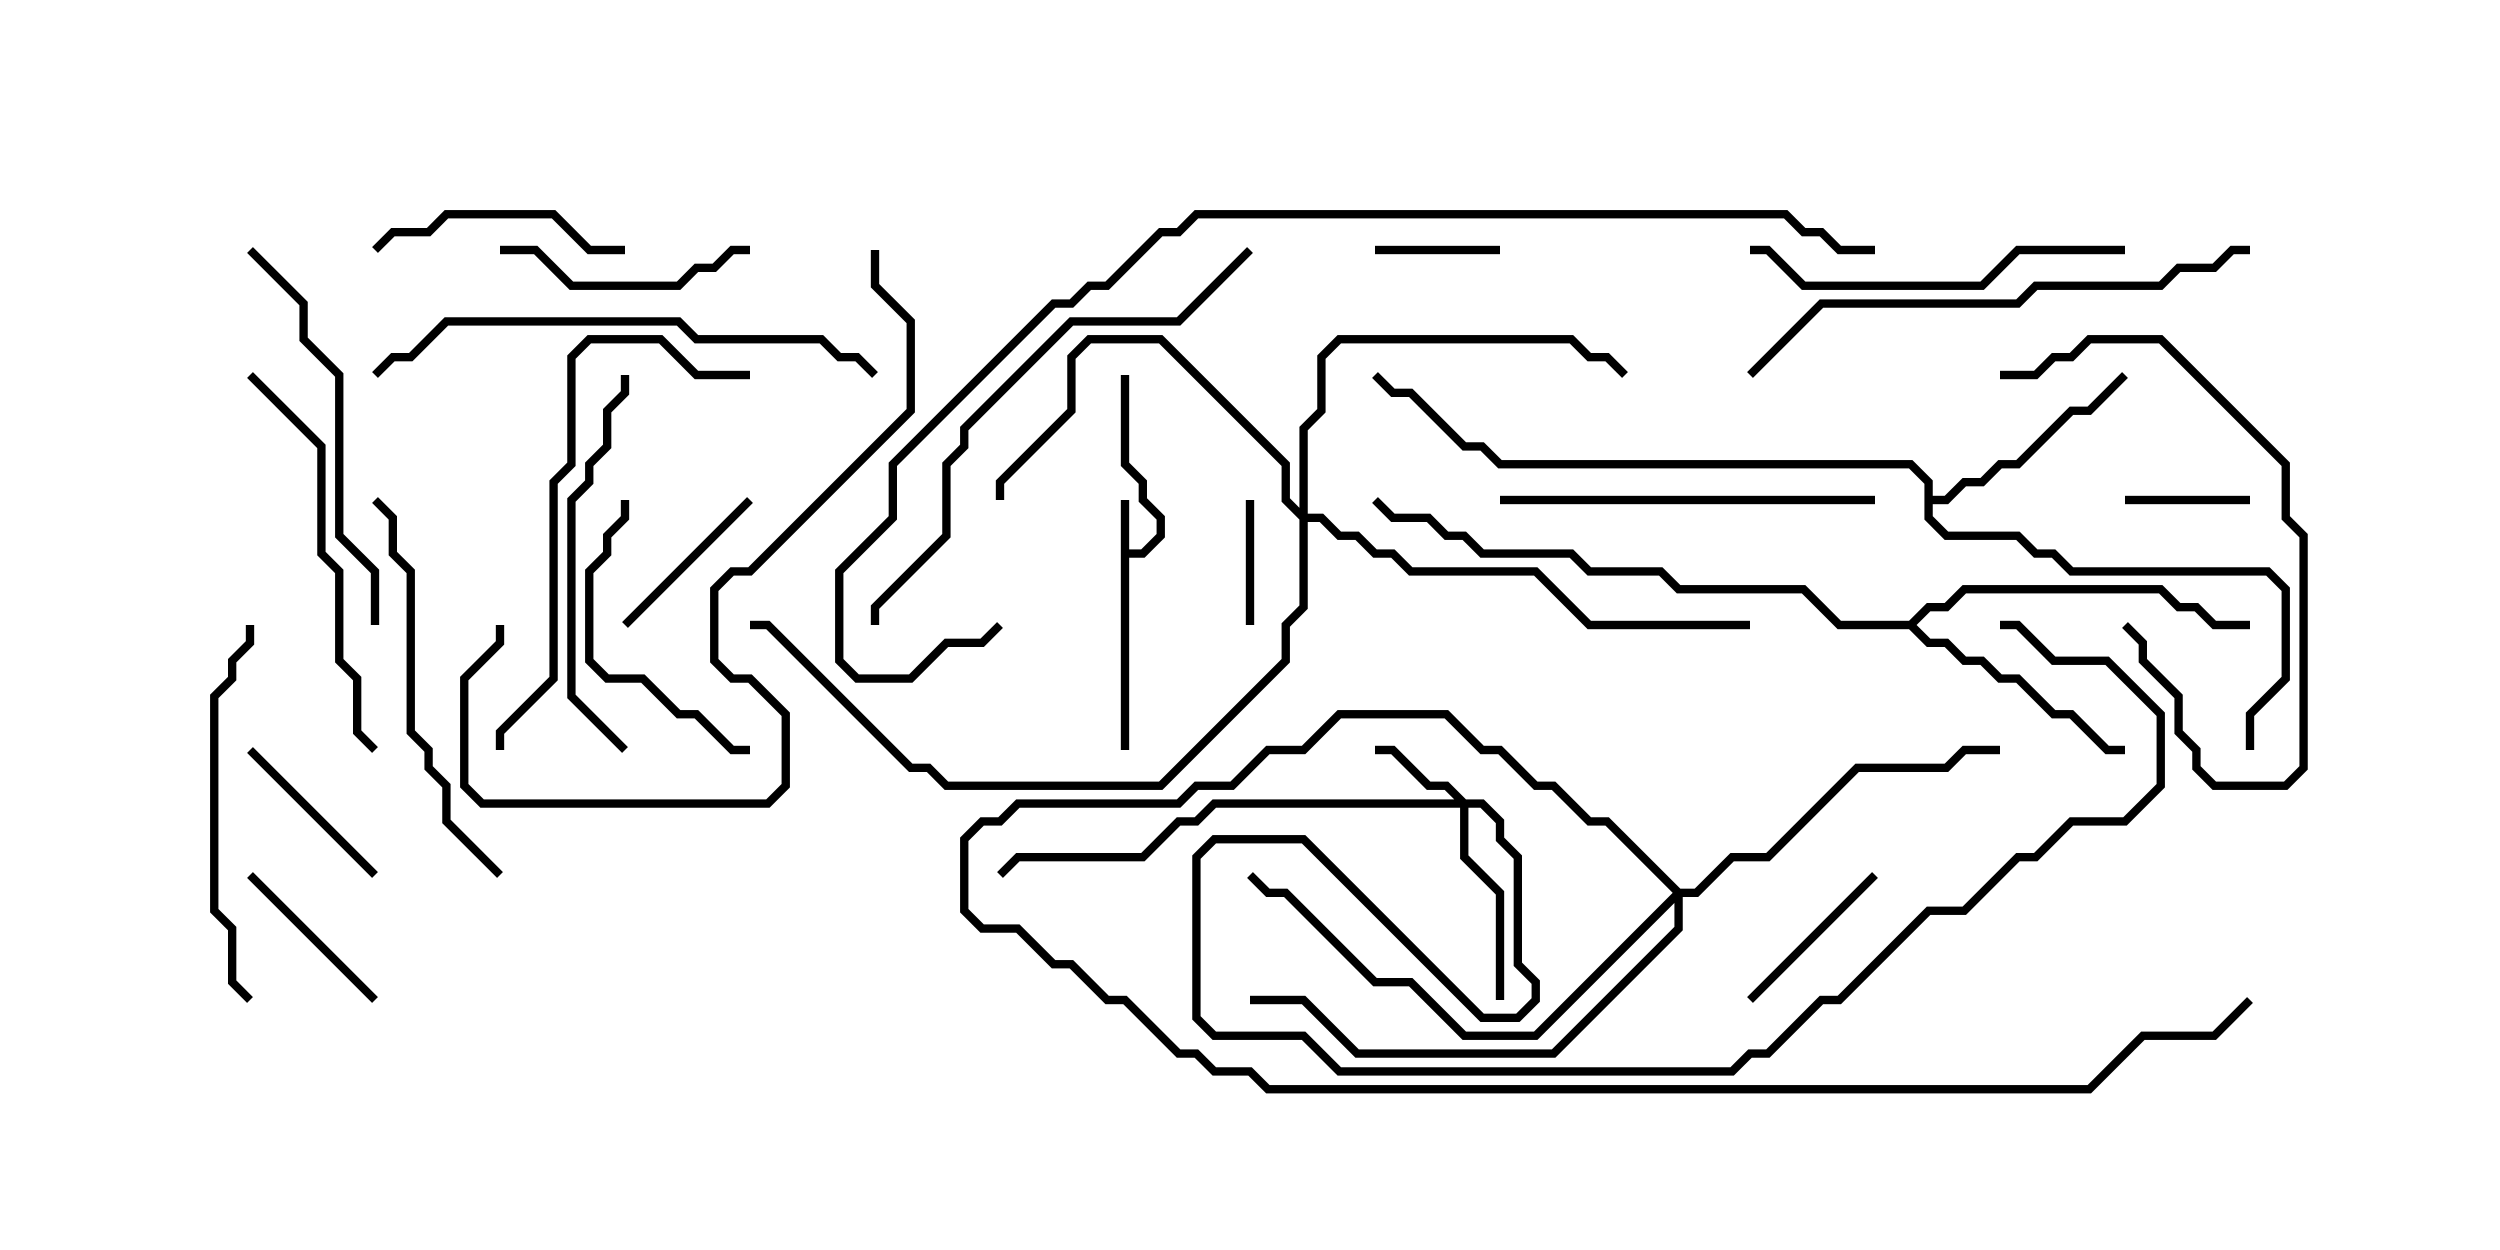 <svg version="1.1" width="30" height="15" xmlns="http://www.w3.org/2000/svg"><path d="M13.45,6L13.55,6L13.55,6.593L13.694,6.593L13.879,6.408L13.879,6.235L13.664,6.021L13.664,5.806L13.45,5.592L13.45,4.5L13.55,4.5L13.55,5.551L13.764,5.765L13.764,5.979L13.979,6.194L13.979,6.449L13.735,6.693L13.55,6.693L13.55,9L13.45,9z" stroke="none"/><path d="M23.093,5.806L22.908,5.621L17.979,5.621L17.765,5.407L17.551,5.407L16.908,4.764L16.694,4.764L16.465,4.535L16.535,4.465L16.735,4.664L16.949,4.664L17.592,5.307L17.806,5.307L18.021,5.521L22.949,5.521L23.193,5.765L23.193,5.95L23.336,5.95L23.551,5.736L23.765,5.736L23.979,5.521L24.194,5.521L24.836,4.879L25.051,4.879L25.465,4.465L25.535,4.535L25.092,4.979L24.878,4.979L24.235,5.621L24.021,5.621L23.806,5.836L23.592,5.836L23.378,6.05L23.193,6.05L23.193,6.194L23.378,6.379L24.235,6.379L24.449,6.593L24.664,6.593L24.878,6.807L27.235,6.807L27.479,7.051L27.479,8.164L27.05,8.592L27.05,9L26.95,9L26.95,8.551L27.379,8.122L27.379,7.092L27.194,6.907L24.836,6.907L24.622,6.693L24.408,6.693L24.194,6.479L23.336,6.479L23.093,6.235z" stroke="none"/><path d="M22.908,7.45L23.122,7.236L23.336,7.236L23.551,7.021L25.949,7.021L26.164,7.236L26.378,7.236L26.592,7.45L27,7.45L27,7.55L26.551,7.55L26.336,7.336L26.122,7.336L25.908,7.121L23.592,7.121L23.378,7.336L23.164,7.336L22.999,7.5L23.164,7.664L23.378,7.664L23.592,7.879L23.806,7.879L24.021,8.093L24.235,8.093L24.664,8.521L24.878,8.521L25.306,8.95L25.5,8.95L25.5,9.05L25.265,9.05L24.836,8.621L24.622,8.621L24.194,8.193L23.979,8.193L23.765,7.979L23.551,7.979L23.336,7.764L23.122,7.764L22.908,7.55L22.051,7.55L21.622,7.121L20.122,7.121L19.908,6.907L19.051,6.907L18.836,6.693L17.765,6.693L17.551,6.479L17.336,6.479L17.122,6.264L16.694,6.264L16.465,6.035L16.535,5.965L16.735,6.164L17.164,6.164L17.378,6.379L17.592,6.379L17.806,6.593L18.878,6.593L19.092,6.807L19.949,6.807L20.164,7.021L21.664,7.021L22.092,7.45z" stroke="none"/><path d="M17.592,9.593L17.806,9.593L18.05,9.836L18.05,10.051L18.264,10.265L18.264,11.551L18.479,11.765L18.479,12.021L18.235,12.264L17.765,12.264L15.622,10.121L14.592,10.121L14.407,10.306L14.407,12.194L14.592,12.379L15.664,12.379L16.092,12.807L20.765,12.807L20.979,12.593L21.194,12.593L21.836,11.95L22.051,11.95L23.122,10.879L23.551,10.879L24.194,10.236L24.408,10.236L24.836,9.807L25.479,9.807L25.879,9.408L25.879,8.592L25.265,7.979L24.622,7.979L24.194,7.55L24,7.55L24,7.45L24.235,7.45L24.664,7.879L25.306,7.879L25.979,8.551L25.979,9.449L25.521,9.907L24.878,9.907L24.449,10.336L24.235,10.336L23.592,10.979L23.164,10.979L22.092,12.05L21.878,12.05L21.235,12.693L21.021,12.693L20.806,12.907L16.051,12.907L15.622,12.479L14.551,12.479L14.307,12.235L14.307,10.265L14.551,10.021L15.664,10.021L17.806,12.164L18.194,12.164L18.379,11.979L18.379,11.806L18.164,11.592L18.164,10.306L17.95,10.092L17.95,9.878L17.765,9.693L17.621,9.693L17.621,10.265L18.05,10.694L18.05,12L17.95,12L17.95,10.735L17.521,10.306L17.521,9.693L14.592,9.693L14.378,9.907L14.164,9.907L13.735,10.336L12.235,10.336L12.035,10.535L11.965,10.465L12.194,10.236L13.694,10.236L14.122,9.807L14.336,9.807L14.551,9.593L17.451,9.593L17.336,9.479L17.122,9.479L16.694,9.05L16.5,9.05L16.5,8.95L16.735,8.95L17.164,9.379L17.378,9.379z" stroke="none"/><path d="M15.593,6.094L15.593,5.122L15.807,4.908L15.807,4.265L16.051,4.021L18.878,4.021L19.092,4.236L19.306,4.236L19.535,4.465L19.465,4.535L19.265,4.336L19.051,4.336L18.836,4.121L16.092,4.121L15.907,4.306L15.907,4.949L15.693,5.164L15.693,6.164L15.878,6.164L16.092,6.379L16.306,6.379L16.521,6.593L16.735,6.593L16.949,6.807L18.449,6.807L19.092,7.45L21,7.45L21,7.55L19.051,7.55L18.408,6.907L16.908,6.907L16.694,6.693L16.479,6.693L16.265,6.479L16.051,6.479L15.836,6.264L15.693,6.264L15.693,7.306L15.479,7.521L15.479,7.949L13.949,9.479L11.336,9.479L11.122,9.264L10.908,9.264L9.194,7.55L9,7.55L9,7.45L9.235,7.45L10.949,9.164L11.164,9.164L11.378,9.379L13.908,9.379L15.379,7.908L15.379,7.479L15.593,7.265L15.593,6.235L15.379,6.021L15.379,5.592L13.908,4.121L13.092,4.121L12.907,4.306L12.907,4.949L12.05,5.806L12.05,6L11.95,6L11.95,5.765L12.807,4.908L12.807,4.265L13.051,4.021L13.949,4.021L15.479,5.551L15.479,5.979z" stroke="none"/><path d="M20.164,10.664L20.336,10.664L20.765,10.236L21.194,10.236L22.265,9.164L23.336,9.164L23.551,8.95L24,8.95L24,9.05L23.592,9.05L23.378,9.264L22.306,9.264L21.235,10.336L20.806,10.336L20.378,10.764L20.193,10.764L20.193,11.164L18.664,12.693L16.265,12.693L15.622,12.05L15,12.05L15,11.95L15.664,11.95L16.306,12.593L18.622,12.593L20.093,11.122L20.093,10.835L18.449,12.479L17.551,12.479L16.908,11.836L16.479,11.836L15.408,10.764L15.194,10.764L14.965,10.535L15.035,10.465L15.235,10.664L15.449,10.664L16.521,11.736L16.949,11.736L17.592,12.379L18.408,12.379L20.072,10.714L19.265,9.907L19.051,9.907L18.622,9.479L18.408,9.479L17.979,9.05L17.765,9.05L17.336,8.621L16.092,8.621L15.664,9.05L15.235,9.05L14.806,9.479L14.378,9.479L14.164,9.693L12.235,9.693L12.021,9.907L11.806,9.907L11.621,10.092L11.621,10.908L11.806,11.093L12.235,11.093L12.664,11.521L12.878,11.521L13.306,11.95L13.521,11.95L14.164,12.593L14.378,12.593L14.592,12.807L15.021,12.807L15.235,13.021L25.051,13.021L25.694,12.379L26.551,12.379L26.965,11.965L27.035,12.035L26.592,12.479L25.735,12.479L25.092,13.121L15.194,13.121L14.979,12.907L14.551,12.907L14.336,12.693L14.122,12.693L13.479,12.05L13.265,12.05L12.836,11.621L12.622,11.621L12.194,11.193L11.765,11.193L11.521,10.949L11.521,10.051L11.765,9.807L11.979,9.807L12.194,9.593L14.122,9.593L14.336,9.379L14.765,9.379L15.194,8.95L15.622,8.95L16.051,8.521L17.378,8.521L17.806,8.95L18.021,8.95L18.449,9.379L18.664,9.379L19.092,9.807L19.306,9.807z" stroke="none"/><path d="M16.5,3.05L16.5,2.95L18,2.95L18,3.05z" stroke="none"/><path d="M15.05,7.5L14.95,7.5L14.95,6L15.05,6z" stroke="none"/><path d="M27,5.95L27,6.05L25.5,6.05L25.5,5.95z" stroke="none"/><path d="M4.535,11.965L4.465,12.035L2.965,10.535L3.035,10.465z" stroke="none"/><path d="M7.535,7.535L7.465,7.465L8.965,5.965L9.035,6.035z" stroke="none"/><path d="M21.035,12.035L20.965,11.965L22.465,10.465L22.535,10.535z" stroke="none"/><path d="M2.965,9.035L3.035,8.965L4.535,10.465L4.465,10.535z" stroke="none"/><path d="M6,3.05L6,2.95L6.449,2.95L6.878,3.379L8.122,3.379L8.336,3.164L8.551,3.164L8.765,2.95L9,2.95L9,3.05L8.806,3.05L8.592,3.264L8.378,3.264L8.164,3.479L6.836,3.479L6.408,3.05z" stroke="none"/><path d="M7.5,2.95L7.5,3.05L7.051,3.05L6.622,2.621L5.378,2.621L5.164,2.836L4.735,2.836L4.535,3.035L4.465,2.965L4.694,2.736L5.122,2.736L5.336,2.521L6.664,2.521L7.092,2.95z" stroke="none"/><path d="M7.45,6L7.55,6L7.55,6.235L7.336,6.449L7.336,6.664L7.121,6.878L7.121,7.908L7.306,8.093L7.735,8.093L8.164,8.521L8.378,8.521L8.806,8.95L9,8.95L9,9.05L8.765,9.05L8.336,8.621L8.122,8.621L7.694,8.193L7.265,8.193L7.021,7.949L7.021,6.836L7.236,6.622L7.236,6.408L7.45,6.194z" stroke="none"/><path d="M24,4.55L24,4.45L24.408,4.45L24.622,4.236L24.836,4.236L25.051,4.021L25.949,4.021L27.479,5.551L27.479,6.194L27.693,6.408L27.693,9.235L27.449,9.479L26.551,9.479L26.307,9.235L26.307,9.021L26.093,8.806L26.093,8.378L25.664,7.949L25.664,7.735L25.465,7.535L25.535,7.465L25.764,7.694L25.764,7.908L26.193,8.336L26.193,8.765L26.407,8.979L26.407,9.194L26.592,9.379L27.408,9.379L27.593,9.194L27.593,6.449L27.379,6.235L27.379,5.592L25.908,4.121L25.092,4.121L24.878,4.336L24.664,4.336L24.449,4.55z" stroke="none"/><path d="M22.5,5.95L22.5,6.05L18,6.05L18,5.95z" stroke="none"/><path d="M7.535,8.965L7.465,9.035L6.807,8.378L6.807,5.979L7.021,5.765L7.021,5.551L7.236,5.336L7.236,4.908L7.45,4.694L7.45,4.5L7.55,4.5L7.55,4.735L7.336,4.949L7.336,5.378L7.121,5.592L7.121,5.806L6.907,6.021L6.907,8.336z" stroke="none"/><path d="M25.5,2.95L25.5,3.05L24.235,3.05L23.806,3.479L21.622,3.479L21.194,3.05L21,3.05L21,2.95L21.235,2.95L21.664,3.379L23.765,3.379L24.194,2.95z" stroke="none"/><path d="M3.035,11.965L2.965,12.035L2.736,11.806L2.736,11.164L2.521,10.949L2.521,8.336L2.736,8.122L2.736,7.908L2.95,7.694L2.95,7.5L3.05,7.5L3.05,7.735L2.836,7.949L2.836,8.164L2.621,8.378L2.621,10.908L2.836,11.122L2.836,11.765z" stroke="none"/><path d="M4.465,6.035L4.535,5.965L4.764,6.194L4.764,6.622L4.979,6.836L4.979,8.765L5.193,8.979L5.193,9.194L5.407,9.408L5.407,9.836L6.035,10.465L5.965,10.535L5.307,9.878L5.307,9.449L5.093,9.235L5.093,9.021L4.879,8.806L4.879,6.878L4.664,6.664L4.664,6.235z" stroke="none"/><path d="M4.55,7.5L4.45,7.5L4.45,6.878L4.021,6.449L4.021,4.521L3.593,4.092L3.593,3.664L2.965,3.035L3.035,2.965L3.693,3.622L3.693,4.051L4.121,4.479L4.121,6.408L4.55,6.836z" stroke="none"/><path d="M4.535,8.965L4.465,9.035L4.236,8.806L4.236,8.164L4.021,7.949L4.021,6.878L3.807,6.664L3.807,5.378L2.965,4.535L3.035,4.465L3.907,5.336L3.907,6.622L4.121,6.836L4.121,7.908L4.336,8.122L4.336,8.765z" stroke="none"/><path d="M9,4.45L9,4.55L8.336,4.55L7.908,4.121L7.092,4.121L6.907,4.306L6.907,5.592L6.693,5.806L6.693,8.164L6.05,8.806L6.05,9L5.95,9L5.95,8.765L6.593,8.122L6.593,5.765L6.807,5.551L6.807,4.265L7.051,4.021L7.949,4.021L8.378,4.45z" stroke="none"/><path d="M10.535,4.465L10.465,4.535L10.265,4.336L10.051,4.336L9.836,4.121L8.336,4.121L8.122,3.907L5.378,3.907L4.949,4.336L4.735,4.336L4.535,4.535L4.465,4.465L4.694,4.236L4.908,4.236L5.336,3.807L8.164,3.807L8.378,4.021L9.878,4.021L10.092,4.236L10.306,4.236z" stroke="none"/><path d="M27,2.95L27,3.05L26.806,3.05L26.592,3.264L26.164,3.264L25.949,3.479L24.449,3.479L24.235,3.693L21.878,3.693L21.035,4.535L20.965,4.465L21.836,3.593L24.194,3.593L24.408,3.379L25.908,3.379L26.122,3.164L26.551,3.164L26.765,2.95z" stroke="none"/><path d="M14.965,2.965L15.035,3.035L14.164,3.907L12.878,3.907L11.621,5.164L11.621,5.378L11.407,5.592L11.407,6.449L10.55,7.306L10.55,7.5L10.45,7.5L10.45,7.265L11.307,6.408L11.307,5.551L11.521,5.336L11.521,5.122L12.836,3.807L14.122,3.807z" stroke="none"/><path d="M10.45,3L10.55,3L10.55,3.408L10.979,3.836L10.979,4.949L9.021,6.907L8.806,6.907L8.621,7.092L8.621,7.908L8.806,8.093L9.021,8.093L9.479,8.551L9.479,9.449L9.235,9.693L5.765,9.693L5.521,9.449L5.521,8.122L5.95,7.694L5.95,7.5L6.05,7.5L6.05,7.735L5.621,8.164L5.621,9.408L5.806,9.593L9.194,9.593L9.379,9.408L9.379,8.592L8.979,8.193L8.765,8.193L8.521,7.949L8.521,7.051L8.765,6.807L8.979,6.807L10.879,4.908L10.879,3.878L10.45,3.449z" stroke="none"/><path d="M22.5,2.95L22.5,3.05L22.051,3.05L21.836,2.836L21.622,2.836L21.408,2.621L14.378,2.621L14.164,2.836L13.949,2.836L13.306,3.479L13.092,3.479L12.878,3.693L12.664,3.693L10.764,5.592L10.764,6.235L10.121,6.878L10.121,7.908L10.306,8.093L10.908,8.093L11.336,7.664L11.765,7.664L11.965,7.465L12.035,7.535L11.806,7.764L11.378,7.764L10.949,8.193L10.265,8.193L10.021,7.949L10.021,6.836L10.664,6.194L10.664,5.551L12.622,3.593L12.836,3.593L13.051,3.379L13.265,3.379L13.908,2.736L14.122,2.736L14.336,2.521L21.449,2.521L21.664,2.736L21.878,2.736L22.092,2.95z" stroke="none"/></svg>